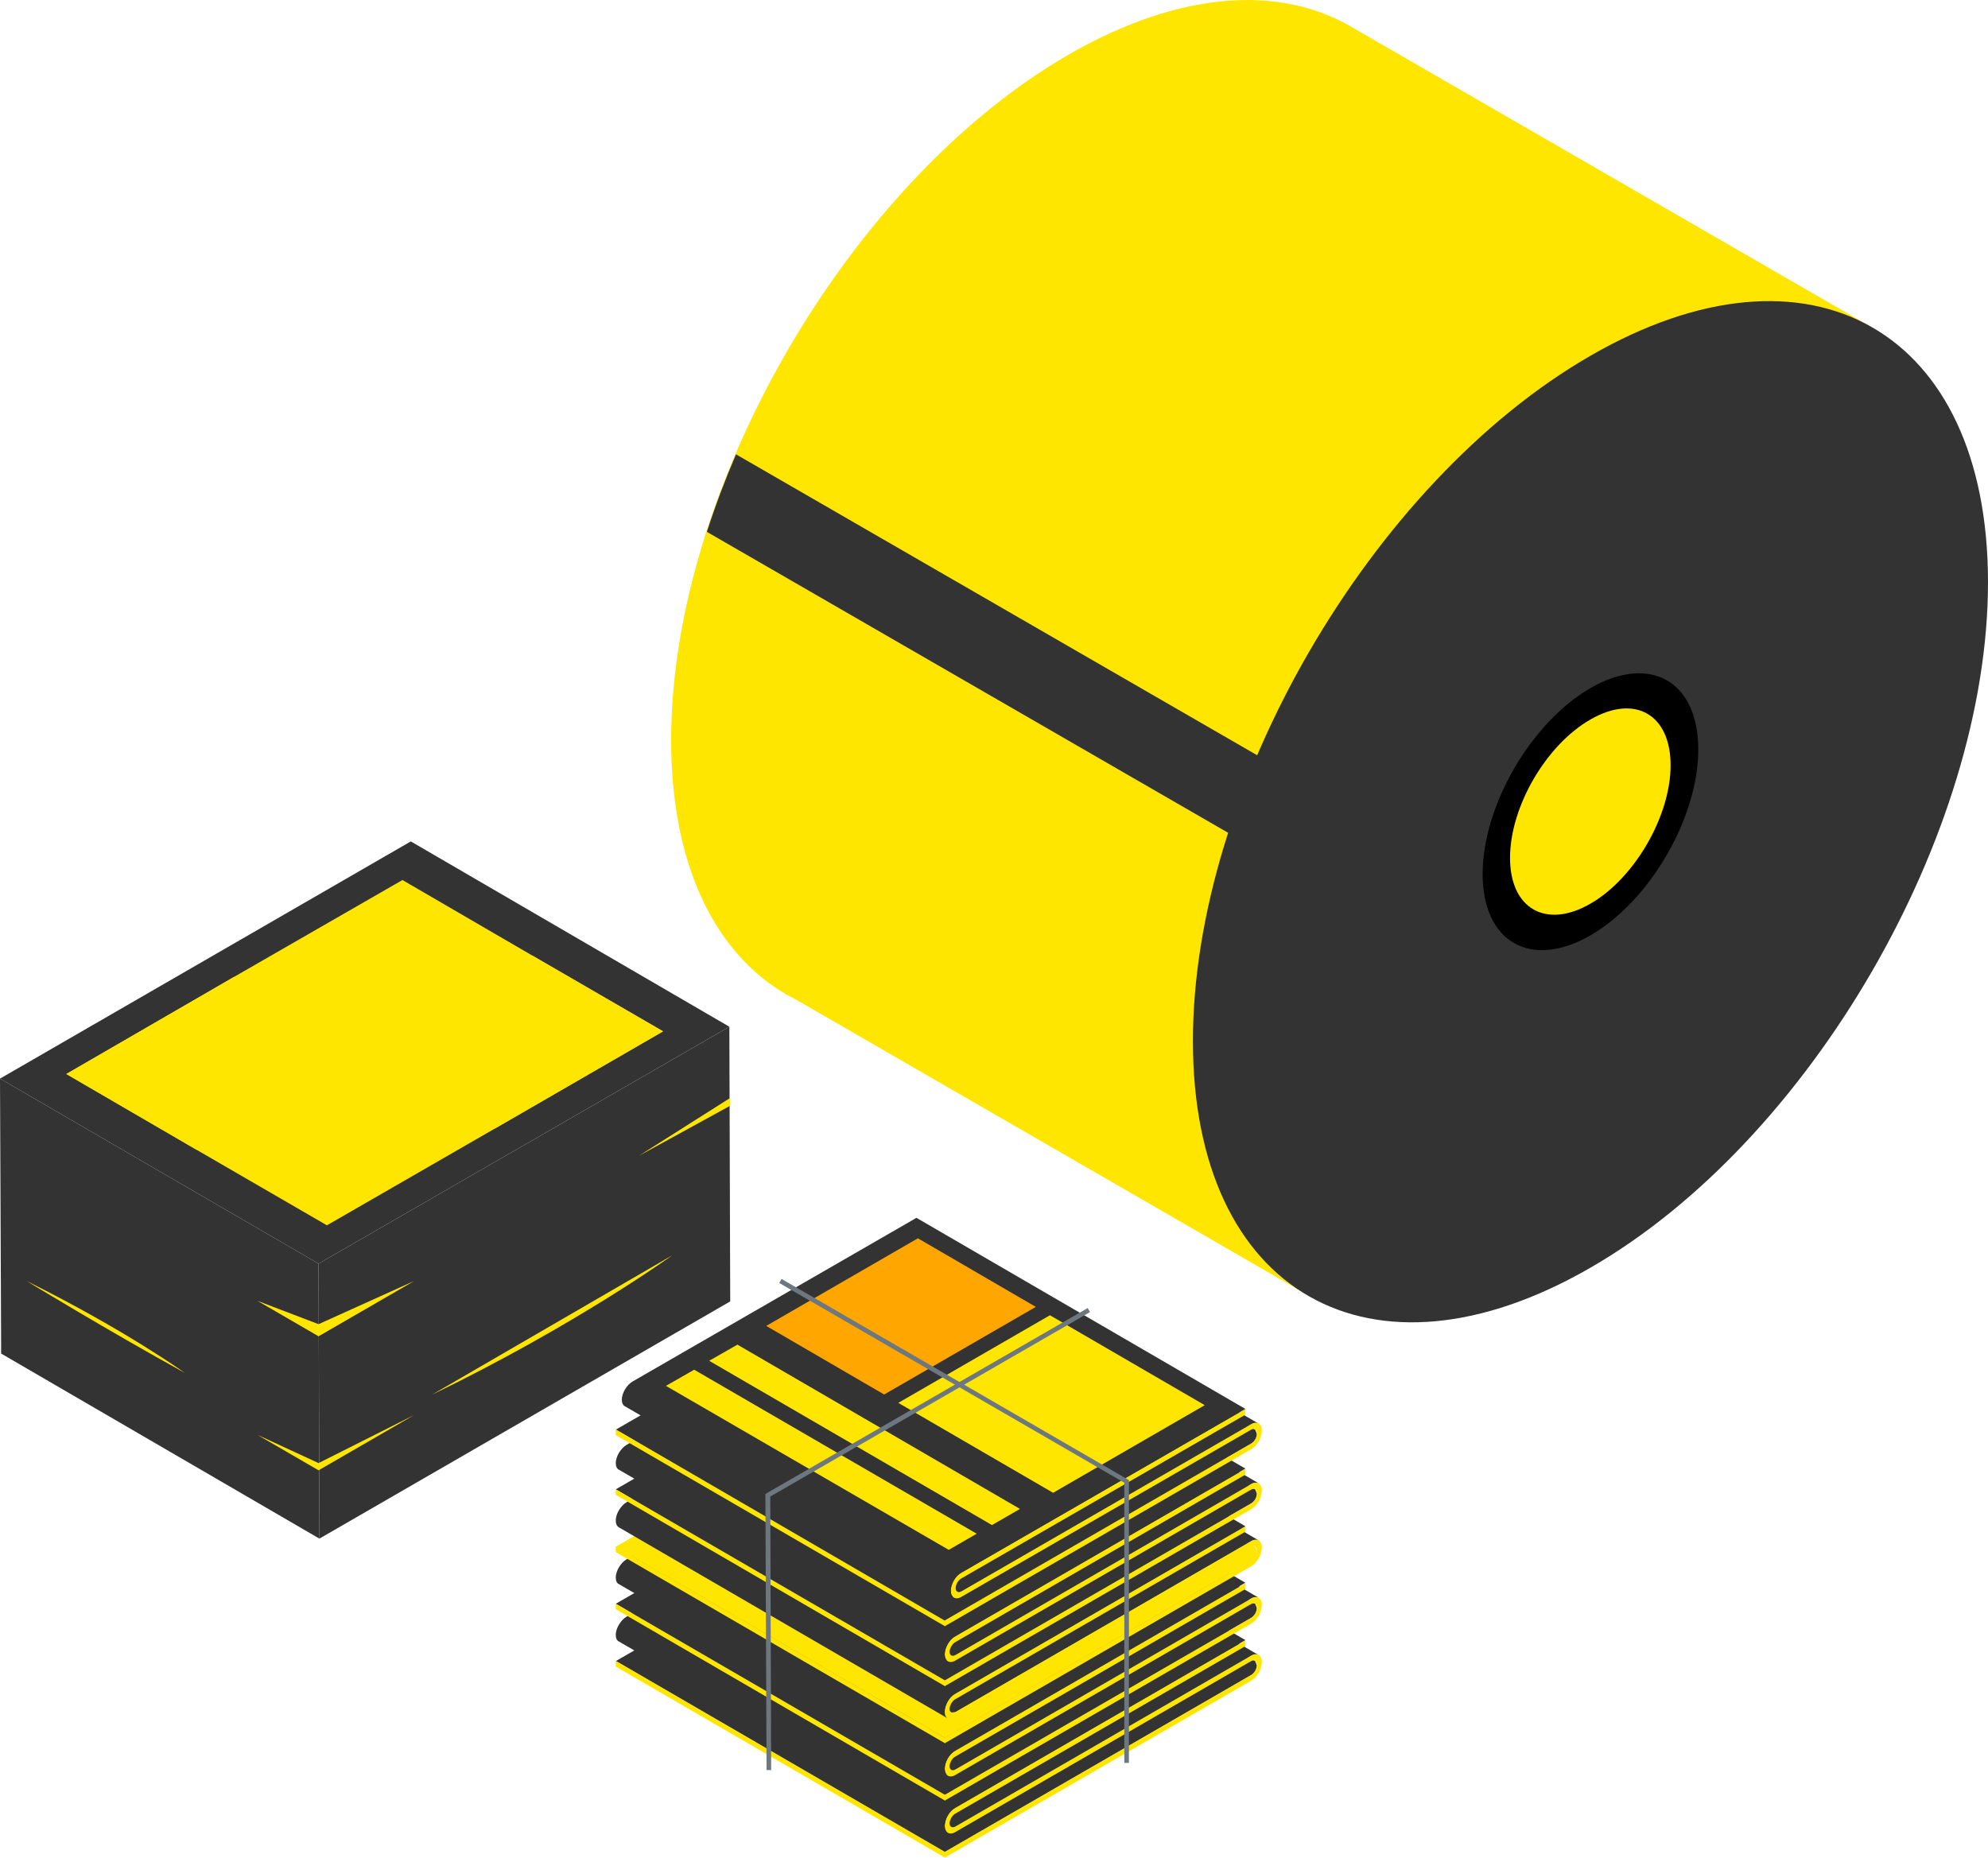 <?xml version="1.0" encoding="UTF-8"?>
<!DOCTYPE svg PUBLIC "-//W3C//DTD SVG 1.1//EN" "http://www.w3.org/Graphics/SVG/1.1/DTD/svg11.dtd">
<!-- Creator: CorelDRAW 2021 (64-Bit) -->
<svg xmlns="http://www.w3.org/2000/svg" xml:space="preserve" width="14.544mm" height="13.594mm" version="1.1" style="shape-rendering:geometricPrecision; text-rendering:geometricPrecision; image-rendering:optimizeQuality; fill-rule:evenodd; clip-rule:evenodd"
viewBox="0 0 68.96 64.45"
 xmlns:xlink="http://www.w3.org/1999/xlink"
 xmlns:xodm="http://www.corel.com/coreldraw/odm/2003">
 <defs>
  <style type="text/css">
   <![CDATA[
    .fil4 {fill:none;fill-rule:nonzero}
    .fil0 {fill:#FFE600}
    .fil6 {fill:#6D777F;fill-rule:nonzero}
    .fil2 {fill:black;fill-rule:nonzero}
    .fil1 {fill:#333333;fill-rule:nonzero}
    .fil5 {fill:#FFA600;fill-rule:nonzero}
    .fil3 {fill:#FFE600;fill-rule:nonzero}
   ]]>
  </style>
 </defs>
 <g id="Layer_x0020_1">
  <g id="_1963033618704">
   <path class="fil0" d="M45.25 44.88l19.55 -33.6 -17.87 -10.32 0 0c-2.5,-1.49 -5.99,-1.3 -9.86,0.93 -7.62,4.4 -13.79,15.05 -13.79,23.78 0,4.18 1.41,7.16 3.72,8.66l0 0 0.02 0.01c0.18,0.12 0.37,0.23 0.56,0.32l17.66 10.2z"/>
   <path class="fil1" d="M24.52 18.45l20.59 11.89 1.06 -2.66 -20.64 -11.92c-0.38,0.89 -0.72,1.79 -1.01,2.69z"/>
   <path class="fil1" d="M68.96 20.2c0,8.74 -6.17,19.39 -13.79,23.78 -7.62,4.4 -13.79,0.88 -13.79,-7.86 0,-8.74 6.17,-19.39 13.79,-23.78 7.62,-4.4 13.79,-0.88 13.79,7.86z"/>
   <path class="fil2" d="M58.91 26c0,2.37 -1.68,5.26 -3.74,6.45 -2.07,1.19 -3.74,0.24 -3.74,-2.13 0,-2.37 1.68,-5.26 3.74,-6.45 2.07,-1.19 3.74,-0.24 3.74,2.13z"/>
   <path class="fil3" d="M57.95 26.55c0,1.76 -1.25,3.92 -2.78,4.8 -1.54,0.89 -2.79,0.18 -2.79,-1.59 0,-1.77 1.25,-3.92 2.79,-4.8 1.54,-0.89 2.78,-0.18 2.78,1.59z"/>
   <polygon class="fil1" points="11.08,53.38 11.05,43.84 -0,37.42 0.04,46.96 "/>
   <polygon class="fil1" points="25.33,45.15 11.08,53.38 11.05,43.84 25.3,35.62 "/>
   <polygon class="fil1" points="-0,37.42 11.05,43.84 25.3,35.62 14.25,29.19 "/>
   <polygon class="fil3" points="23,35.78 17.17,39.15 11.34,42.51 6.82,39.89 2.3,37.26 8.12,33.89 13.96,30.53 18.48,33.16 "/>
   <polygon class="fil3" points="23,35.78 17.17,39.15 12.65,36.52 18.48,33.16 "/>
   <polygon class="fil3" points="12.65,36.52 6.82,39.89 2.3,37.26 8.12,33.89 "/>
   <polygon class="fil3" points="17.32,36.19 12.06,39.22 7.97,36.85 13.24,33.81 "/>
   <path class="fil3" d="M0.92 44.44c0,0 2.75,1.68 5.49,3.19 0,0 -2.05,-1.48 -5.49,-3.19z"/>
   <path class="fil3" d="M14.98 48.39l8.34 -4.84c0,0 -3.35,2.42 -8.34,4.84z"/>
   <polygon class="fil3" points="8.93,49.78 11.05,51.01 14.37,49.09 11.05,50.76 "/>
   <polygon class="fil3" points="8.93,45.13 11.05,46.36 14.37,44.44 11.05,45.94 "/>
   <polygon class="fil3" points="25.33,38.09 22.16,40.1 25.33,38.36 "/>
   <line class="fil4" x1="21.76" y1="57.35" x2="21.76" y2= "57.35" />
   <path class="fil1" d="M43.54 57.63l-11.41 -6.63 0.06 0.15c0,0.12 -0.09,0.28 -0.2,0.34l-10.63 6.14 11.41 6.63 10.63 -6.14c0.11,-0.06 0.2,-0.22 0.2,-0.34l-0.06 -0.15z"/>
   <polygon class="fil3" points="32.78,64.45 21.36,57.82 21.36,57.62 32.78,64.25 "/>
   <path class="fil1" d="M32.25 50.79c-0.07,-0.04 -0.16,-0.03 -0.26,0.03l-10.26 5.93 -0.14 0.01 11.41 6.63 0.14 -0.01 10.26 -5.93c0.1,-0.06 0.19,-0.06 0.26,-0.03l-11.41 -6.63z"/>
   <path class="fil3" d="M43.2 56.91l0 0.2 -10.06 5.81c-0.11,0.06 -0.2,0.22 -0.2,0.34 0,0.12 0.09,0.17 0.2,0.11l10.26 -5.93c0.2,-0.12 0.37,-0.02 0.37,0.21 0,0.26 -0.16,0.54 -0.37,0.66l-10.63 6.14 0 -0.2 10.63 -6.14c0.11,-0.06 0.2,-0.22 0.2,-0.34 0,-0.15 -0.09,-0.2 -0.2,-0.14l-10.26 5.93c-0.2,0.12 -0.37,0.02 -0.37,-0.21 -0,-0.23 0.16,-0.52 0.37,-0.63l10.06 -5.81z"/>
   <path class="fil1" d="M31.79 50.28l-10.06 5.81c-0.2,0.12 -0.37,0.4 -0.37,0.63 0,0.12 0.04,0.2 0.11,0.23l11.41 6.63c-0.07,-0.04 -0.11,-0.12 -0.11,-0.24 -0,-0.23 0.16,-0.52 0.37,-0.63l10.06 -5.81 -11.41 -6.63z"/>
   <line class="fil4" x1="21.76" y1="55.36" x2="21.76" y2= "55.36" />
   <path class="fil1" d="M43.54 55.64l-11.41 -6.63 0.06 0.15c0,0.12 -0.09,0.28 -0.2,0.34l-10.63 6.14 11.41 6.63 10.63 -6.14c0.11,-0.06 0.2,-0.22 0.2,-0.34l-0.06 -0.15z"/>
   <polygon class="fil3" points="32.78,62.47 21.36,55.83 21.36,55.64 32.78,62.27 "/>
   <path class="fil1" d="M32.25 48.8c-0.07,-0.04 -0.16,-0.03 -0.26,0.03l-10.26 5.93 -0.14 0.01 11.41 6.63 0.14 -0.01 10.26 -5.93c0.1,-0.06 0.19,-0.06 0.26,-0.03l-11.41 -6.63z"/>
   <path class="fil3" d="M43.2 54.93l0 0.2 -10.06 5.81c-0.11,0.06 -0.2,0.21 -0.2,0.34 0,0.12 0.09,0.17 0.2,0.11l10.26 -5.93c0.2,-0.12 0.37,-0.02 0.37,0.21 0,0.26 -0.16,0.54 -0.37,0.66l-10.63 6.14 0 -0.2 10.63 -6.14c0.11,-0.06 0.2,-0.22 0.2,-0.34 0,-0.15 -0.09,-0.2 -0.2,-0.14l-10.26 5.93c-0.2,0.12 -0.37,0.02 -0.37,-0.21 -0,-0.23 0.16,-0.52 0.37,-0.63l10.06 -5.81z"/>
   <path class="fil1" d="M31.79 48.29l-10.06 5.81c-0.2,0.12 -0.37,0.4 -0.37,0.63 0,0.12 0.04,0.2 0.11,0.23l11.41 6.63c-0.07,-0.04 -0.11,-0.12 -0.11,-0.24 -0,-0.23 0.16,-0.52 0.37,-0.63l10.06 -5.81 -11.41 -6.63z"/>
   <line class="fil4" x1="21.76" y1="53.38" x2="21.76" y2= "53.38" />
   <path class="fil3" d="M43.54 53.66l-11.41 -6.63 0.06 0.15c0,0.13 -0.09,0.28 -0.2,0.34l-10.63 6.14 11.41 6.63 10.63 -6.14c0.11,-0.06 0.2,-0.22 0.2,-0.34l-0.06 -0.15z"/>
   <polygon class="fil3" points="32.78,60.48 21.36,53.85 21.36,53.65 32.78,60.29 "/>
   <path class="fil1" d="M32.25 46.82c-0.07,-0.04 -0.16,-0.03 -0.26,0.02l-10.26 5.93 -0.14 0.01 11.41 6.63 0.14 -0.01 10.26 -5.93c0.1,-0.06 0.19,-0.06 0.26,-0.03l-11.41 -6.63z"/>
   <path class="fil3" d="M43.2 52.94l0 0.2 -10.06 5.81c-0.11,0.06 -0.2,0.22 -0.2,0.34 0,0.12 0.09,0.17 0.2,0.11l10.26 -5.93c0.2,-0.12 0.37,-0.02 0.37,0.21 0,0.26 -0.16,0.54 -0.37,0.66l-10.63 6.14 0 -0.2 10.63 -6.14c0.11,-0.06 0.2,-0.22 0.2,-0.34 0,-0.15 -0.09,-0.2 -0.2,-0.14l-10.26 5.93c-0.2,0.12 -0.37,0.02 -0.37,-0.21 -0,-0.23 0.16,-0.52 0.37,-0.63l10.06 -5.81z"/>
   <path class="fil1" d="M31.79 46.31l-10.06 5.81c-0.2,0.12 -0.37,0.4 -0.37,0.63 0,0.12 0.04,0.2 0.11,0.24l11.41 6.63c-0.07,-0.04 -0.11,-0.12 -0.11,-0.23 -0,-0.23 0.16,-0.52 0.37,-0.63l10.06 -5.81 -11.41 -6.63z"/>
   <line class="fil4" x1="21.76" y1="51.39" x2="21.76" y2= "51.39" />
   <path class="fil1" d="M43.54 51.67l-11.41 -6.63 0.06 0.15c0,0.12 -0.09,0.28 -0.2,0.34l-10.63 6.14 11.41 6.63 10.63 -6.14c0.11,-0.06 0.2,-0.21 0.2,-0.34l-0.06 -0.15z"/>
   <polygon class="fil3" points="32.78,58.5 21.36,51.86 21.36,51.67 32.78,58.3 "/>
   <path class="fil1" d="M32.25 44.83c-0.07,-0.04 -0.16,-0.03 -0.26,0.03l-10.26 5.93 -0.14 0.01 11.41 6.63 0.14 -0.01 10.26 -5.93c0.1,-0.06 0.19,-0.06 0.26,-0.03l-11.41 -6.63z"/>
   <path class="fil3" d="M43.2 50.96l0 0.2 -10.06 5.81c-0.11,0.06 -0.2,0.22 -0.2,0.34 0,0.12 0.09,0.17 0.2,0.11l10.26 -5.93c0.2,-0.12 0.37,-0.02 0.37,0.21 0,0.26 -0.16,0.54 -0.37,0.66l-10.63 6.14 0 -0.2 10.63 -6.14c0.11,-0.06 0.2,-0.21 0.2,-0.34 0,-0.15 -0.09,-0.2 -0.2,-0.14l-10.26 5.93c-0.2,0.12 -0.37,0.02 -0.37,-0.21 -0,-0.23 0.16,-0.52 0.37,-0.63l10.06 -5.81z"/>
   <path class="fil1" d="M31.79 44.32l-10.06 5.81c-0.2,0.12 -0.37,0.4 -0.37,0.63 0,0.11 0.04,0.2 0.11,0.23l11.41 6.63c-0.07,-0.04 -0.11,-0.12 -0.11,-0.23 -0,-0.23 0.16,-0.52 0.37,-0.63l10.06 -5.81 -11.41 -6.63z"/>
   <line class="fil4" x1="21.76" y1="49.32" x2="21.76" y2= "49.32" />
   <path class="fil1" d="M43.54 49.6l-11.41 -6.63 0.06 0.15c0,0.13 -0.09,0.28 -0.2,0.34l-10.63 6.14 11.41 6.63 10.63 -6.14c0.11,-0.06 0.2,-0.21 0.2,-0.34l-0.06 -0.15z"/>
   <polygon class="fil3" points="32.78,56.42 21.36,49.79 21.36,49.59 32.78,56.23 "/>
   <path class="fil1" d="M32.25 42.76c-0.07,-0.04 -0.16,-0.03 -0.26,0.03l-10.05 5.8 -0.14 0.01 11.41 6.63 0.14 -0.01 10.05 -5.8c0.1,-0.06 0.19,-0.06 0.26,-0.03l-11.41 -6.63z"/>
   <path class="fil3" d="M43.2 48.88l0 0.2 -9.85 5.68c-0.11,0.06 -0.2,0.21 -0.2,0.34 0,0.12 0.09,0.17 0.2,0.11l10.05 -5.8c0.2,-0.12 0.37,-0.02 0.37,0.21 0,0.26 -0.16,0.54 -0.37,0.66l-10.63 6.14 0 -0.2 10.63 -6.14c0.11,-0.06 0.2,-0.21 0.2,-0.34 0,-0.15 -0.09,-0.2 -0.2,-0.14l-10.05 5.8c-0.2,0.12 -0.37,0.02 -0.37,-0.21 -0,-0.23 0.16,-0.52 0.37,-0.63l9.85 -5.68z"/>
   <path class="fil1" d="M31.79 42.25l-9.85 5.68c-0.2,0.12 -0.37,0.4 -0.37,0.63 0,0.11 0.04,0.2 0.11,0.23l11.41 6.63c-0.07,-0.04 -0.11,-0.12 -0.11,-0.23 -0,-0.23 0.16,-0.52 0.37,-0.63l9.85 -5.68 -11.41 -6.63z"/>
   <polygon class="fil5" points="35.93,45.34 30.67,48.38 26.58,46 31.84,42.96 "/>
   <polygon class="fil3" points="41.79,48.75 36.53,51.79 31.16,48.67 36.42,45.63 "/>
   <polygon class="fil3" points="35.38,52.35 34.41,52.91 24.6,47.21 25.58,46.65 "/>
   <polygon class="fil3" points="33.88,53.21 32.91,53.77 23.1,48.08 24.08,47.52 "/>
   <polygon class="fil6" points="39.16,61.16 39,61.16 39,51.44 27.03,44.51 27.11,44.37 39.16,51.35 "/>
   <polygon class="fil6" points="26.59,61.41 26.55,51.83 37.73,45.38 37.81,45.52 26.72,51.92 26.75,61.41 "/>
  </g>
 </g>
</svg>
